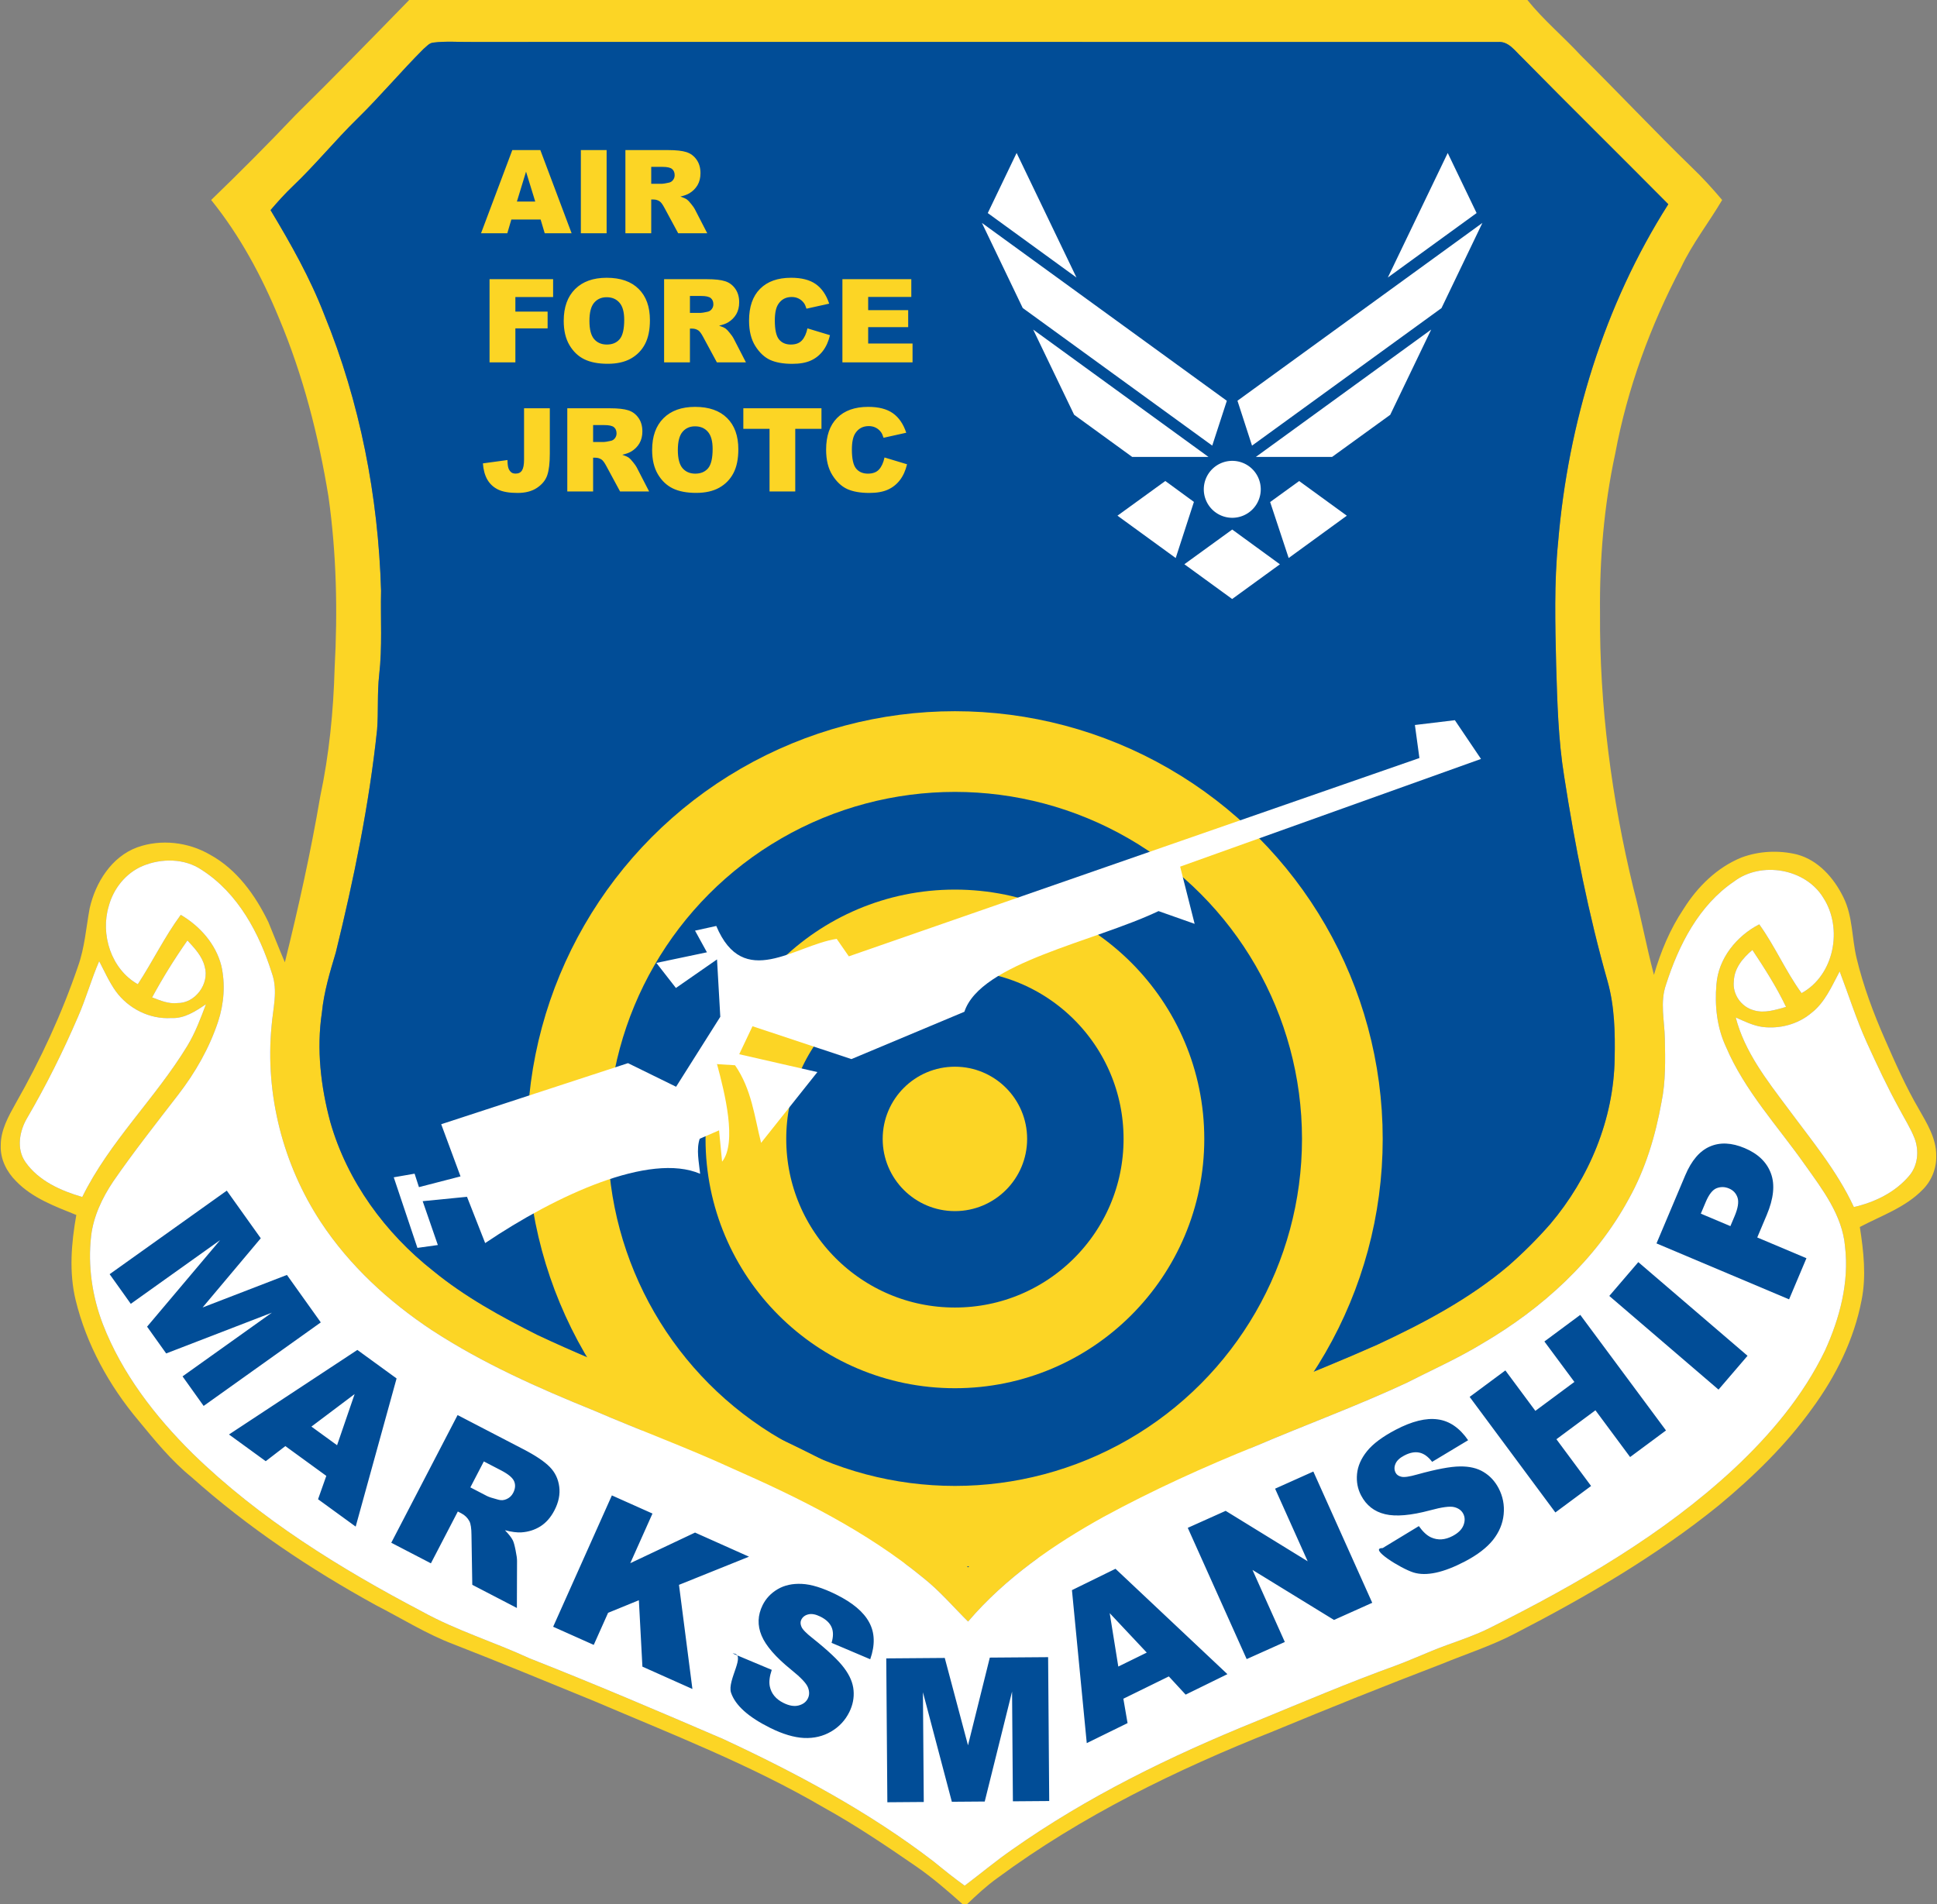 <?xml version="1.0" encoding="UTF-8" standalone="no"?>
<svg
   width="600pt"
   height="590pt"
   viewBox="0 0 600 590"
   version="1.1"
   id="svg73"
   sodipodi:docname="marksmanship_shield_badge.svg"
   xml:space="preserve"
   inkscape:version="1.3.2 (091e20e, 2023-11-25, custom)"
   xmlns:inkscape="http://www.inkscape.org/namespaces/inkscape"
   xmlns:sodipodi="http://sodipodi.sourceforge.net/DTD/sodipodi-0.dtd"
   xmlns="http://www.w3.org/2000/svg"
   xmlns:svg="http://www.w3.org/2000/svg"
   xmlns:rdf="http://www.w3.org/1999/02/22-rdf-syntax-ns#"
   xmlns:cc="http://creativecommons.org/ns#"
   xmlns:dc="http://purl.org/dc/elements/1.1/"><rect x="0" y="0" width="600" height="590" fill="#808080" stroke="none"/><title
     id="title94">Marksmanship Shield Badge</title><defs
     id="defs73"><inkscape:path-effect
       effect="mirror_symmetry"
       start_point="296.353,370.513"
       end_point="296.353,543.753"
       center_point="296.353,457.133"
       id="path-effect74"
       is_visible="true"
       lpeversion="1.2"
       lpesatellites=""
       mode="free"
       discard_orig_path="false"
       fuse_paths="true"
       oposite_fuse="false"
       split_items="false"
       split_open="false"
       link_styles="false" /></defs><sodipodi:namedview
     id="namedview73"
     pagecolor="#505050"
     bordercolor="#eeeeee"
     borderopacity="1"
     inkscape:showpageshadow="0"
     inkscape:pageopacity="0"
     inkscape:pagecheckerboard="0"
     inkscape:deskcolor="#505050"
     inkscape:document-units="pt"
     inkscape:zoom="1.0075"
     inkscape:cx="425.31017"
     inkscape:cy="483.87097"
     inkscape:window-width="1920"
     inkscape:window-height="1009"
     inkscape:window-x="-8"
     inkscape:window-y="-8"
     inkscape:window-maximized="1"
     inkscape:current-layer="svg73" /><g
     id="#fcd525ff"
     style="display:inline"><path
       fill="#fcd525"
       opacity="1"
       d="m 126.75,0 h 346.37 c 5.02,6.24 11.2,11.39 16.62,17.26 11.56,11.44 22.7,23.3 34.36,34.64 3.32,3.16 6.39,6.57 9.35,10.06 -4.14,7.04 -9.24,13.5 -12.73,20.92 -9.53,18.11 -16.65,37.55 -20.4,57.7 -3.5,16.22 -4.87,32.85 -4.7,49.42 -0.19,28.67 3.58,57.28 10.32,85.12 2.37,8.92 4.02,18 6.38,26.93 2.09,-7.2 4.99,-14.19 9.18,-20.43 4.29,-6.86 10.36,-12.86 17.95,-15.94 5.43,-2.02 11.51,-2.31 17.14,-0.95 6.63,1.74 11.5,7.31 14.41,13.27 2.94,5.89 2.59,12.66 4.11,18.93 2.08,8.65 5.22,17.02 8.8,25.16 3.2,7.3 6.42,14.62 10.46,21.52 2.52,4.45 5.42,9.08 5.39,14.39 0.13,3.91 -1.4,7.81 -4.18,10.58 -5.35,5.53 -12.81,8.06 -19.48,11.58 1.16,7.5 2.05,15.2 0.53,22.72 -2.34,12.18 -7.99,23.55 -15.29,33.5 -8.14,11.34 -18.21,21.13 -28.92,30.02 -19.38,15.71 -41.04,28.31 -63.16,39.73 -7.27,3.81 -15.1,6.3 -22.67,9.42 -17.45,6.68 -34.8,13.65 -52.07,20.8 -30.09,11.95 -59.49,26.25 -85.6,45.55 -3.37,2.41 -6.4,5.25 -9.4,8.1 h -1.32 c -4.62,-4.14 -9.32,-8.21 -14.43,-11.74 -9.34,-6.44 -18.77,-12.79 -28.7,-18.29 -22.56,-13.18 -46.98,-22.66 -70.95,-32.89 -14.5,-5.93 -28.97,-11.92 -43.56,-17.61 -8.43,-3.18 -16.07,-8.01 -24.06,-12.1 C 96.13,486.18 76.68,473.17 59.33,457.67 53.07,452.58 47.98,446.3 42.88,440.11 33.79,429.3 26.78,416.57 23.43,402.81 21.34,394.14 22.09,385.12 23.64,376.44 17.04,373.77 10.05,371.22 5,365.99 2.1,363.11 0.08,359.17 0.23,355.01 c -0.06,-4.82 2.38,-9.13 4.66,-13.21 7.7,-13.52 14.27,-27.71 19.29,-42.44 2.06,-5.79 2.49,-11.94 3.59,-17.92 1.8,-7.98 6.75,-15.95 14.71,-18.9 7.37,-2.65 15.86,-1.65 22.6,2.28 8.29,4.54 14.02,12.55 18.06,20.9 1.72,4.14 3.33,8.32 5.1,12.44 4.2,-16.98 8.01,-34.06 10.94,-51.3 2.78,-13.08 4.1,-26.43 4.47,-39.79 0.97,-17.74 0.58,-35.59 -1.9,-53.19 C 98.66,134.98 93.88,116.27 86.43,98.59 81.06,85.54 74.29,72.97 65.41,61.96 74.32,53.36 83.06,44.58 91.59,35.6 103.47,23.89 115.11,11.95 126.75,0 m 4.41,15.19 c -7,7 -13.36,14.61 -20.43,21.53 -6.92,6.77 -13.02,14.3 -20.03,20.97 -2.45,2.33 -4.7,4.85 -6.9,7.41 6.27,10.43 12.28,21.06 16.67,32.46 11.06,27.07 16.7,56.25 17.57,85.44 -0.2,8.72 0.42,17.46 -0.59,26.15 -0.63,5.61 -0.21,11.28 -0.64,16.91 -2.46,23.3 -7.21,46.3 -12.79,69.04 -1.83,6.11 -3.68,12.25 -4.31,18.62 -1.7,11.35 -0.35,22.93 2.61,33.95 5.24,18.31 17,34.39 31.88,46.1 9.78,8.02 20.94,14.13 32.2,19.8 22.3,10.52 45.59,18.75 68.05,28.93 18.65,8.46 37.22,17.76 53.03,30.97 4.51,3.64 8.23,8.11 12.39,12.13 5.04,-5.2 9.92,-10.61 15.71,-15 14.17,-10.92 30.12,-19.29 46.36,-26.66 21.26,-9.81 43.3,-17.8 64.68,-27.31 14.32,-6.68 28.47,-14.15 40.58,-24.4 4.62,-4.05 8.99,-8.4 13.03,-13.02 12.04,-14.23 19.65,-32.49 19.92,-51.23 0.17,-8.03 -0.01,-16.18 -2.2,-23.97 -5.91,-20.81 -10.11,-42.07 -13.43,-63.43 -1.85,-11.43 -2.14,-23.02 -2.49,-34.57 -0.29,-12.68 -0.65,-25.42 0.61,-38.06 3.11,-36.86 14.21,-73.36 34.13,-104.68 -15.1,-15.24 -30.39,-30.3 -45.44,-45.6 -2.11,-1.96 -4.05,-4.93 -7.31,-4.66 -106,-0.03 -212.01,0 -318.02,-0.01 -3.93,0.05 -7.88,-0.3 -11.79,0.2 -1.28,0.12 -2.12,1.24 -3.05,1.99 M 44.24,268.28 c -5.23,2.19 -9.08,7 -10.54,12.42 -2.68,8.85 0.74,19.6 8.99,24.25 4.61,-7.06 8.29,-14.7 13.3,-21.5 5.93,3.48 10.86,9.02 12.57,15.78 1.29,5.7 0.82,11.75 -1,17.29 -2.72,8.22 -7.08,15.82 -12.35,22.65 -6.83,8.87 -13.78,17.66 -20.14,26.88 -3.4,5.08 -6.13,10.8 -6.85,16.93 -1.04,9.22 0.32,18.64 3.64,27.29 5.94,15.33 16.19,28.58 27.8,40.06 20.72,20.22 45.58,35.58 71.09,48.98 10.62,5.87 22.29,9.42 33.29,14.5 20.2,7.95 40.17,16.47 60.11,25.06 22.77,10.61 45.08,22.55 65.06,37.89 3.14,2.57 6.3,5.12 9.61,7.48 4.83,-3.63 9.47,-7.53 14.44,-10.99 23.47,-16.58 49.44,-29.24 76.01,-40 14.26,-5.86 28.46,-11.92 42.96,-17.16 3.79,-1.4 7.48,-3.04 11.22,-4.56 6.2,-2.57 12.71,-4.37 18.68,-7.47 26.69,-13.39 52.95,-28.53 74.95,-48.96 11.31,-10.58 21.5,-22.66 28.25,-36.7 4.55,-10.01 7.49,-21.08 6.19,-32.14 -0.82,-9.72 -6.98,-17.72 -12.43,-25.38 -8.42,-11.98 -18.66,-22.9 -24.45,-36.53 -2.82,-6.01 -3.53,-12.8 -2.96,-19.36 0.6,-8.04 6.25,-15 13.26,-18.6 4.89,6.78 8.18,14.55 13.11,21.31 10.15,-5.55 12.86,-20.08 6.74,-29.53 -5.51,-9.08 -19.25,-11.43 -27.63,-5.07 -10.92,7.38 -17.16,19.68 -21.08,31.91 -1.95,5.49 -0.47,11.28 -0.37,16.91 0.12,6.52 0.28,13.12 -1.04,19.54 -1.88,10.43 -4.95,20.74 -10.15,30.02 -10.28,18.99 -26.81,33.94 -45.3,44.76 -7.6,4.63 -15.75,8.25 -23.67,12.29 -15.22,7.09 -31,12.86 -46.44,19.45 -16.11,6.48 -31.95,13.68 -47.22,21.97 -15.52,8.62 -30.41,18.87 -42.02,32.46 -4.57,-4.53 -8.75,-9.46 -13.8,-13.47 C 268.4,474.41 247.73,464.17 226.9,455 212.84,448.53 198.29,443.21 184.09,437.08 166.74,430.07 149.53,422.41 133.82,412.16 120.39,403.27 108.25,392.12 99.36,378.62 87.68,360.84 82.08,339.12 84.12,317.9 c 0.42,-5.4 2.04,-10.98 0.13,-16.29 -3.9,-12.45 -10.51,-24.89 -21.78,-32.1 -5.32,-3.61 -12.42,-3.62 -18.23,-1.23 m 2.88,40.75 c 2.5,0.94 5.07,2.07 7.81,1.75 5.56,0.1 10.03,-6.01 8.48,-11.29 -0.77,-3.26 -3.16,-5.72 -5.35,-8.11 -3.98,5.66 -7.64,11.56 -10.94,17.65 m 489.95,-5 c -0.47,3.98 2.27,7.93 6.12,8.97 3.36,1.05 6.8,-0.13 10.05,-1.02 -2.94,-6.18 -6.65,-11.96 -10.42,-17.65 -2.95,2.46 -5.64,5.67 -5.75,9.7 M 24.13,315.11 c -4.61,10.72 -9.83,21.18 -15.71,31.26 -2.41,4.07 -3.41,9.61 -0.52,13.7 4.09,5.83 10.96,8.86 17.58,10.8 8.45,-17.19 22.67,-30.56 32.55,-46.83 2.46,-4.05 4.11,-8.49 5.77,-12.9 -3.22,2.17 -6.69,4.51 -10.76,4.28 -6.69,0.42 -13.26,-2.92 -17.18,-8.3 -2.06,-2.9 -3.5,-6.18 -5.14,-9.32 -2.46,5.67 -4.09,11.65 -6.59,17.31 m 536.86,-1.18 c -4.14,3.46 -9.75,4.91 -15.06,4.25 -2.93,-0.41 -5.6,-1.76 -8.27,-2.93 2.74,10.62 9.63,19.41 16.07,28.03 7.31,9.9 15.31,19.45 20.52,30.7 6.45,-1.47 12.75,-4.52 17.09,-9.63 2.74,-3.15 3.18,-7.81 1.72,-11.63 -1.25,-3.2 -3.12,-6.1 -4.71,-9.13 -3.72,-6.75 -6.98,-13.74 -10.17,-20.75 -3.21,-7.12 -5.55,-14.59 -8.33,-21.87 -2.46,4.61 -4.58,9.7 -8.86,12.96 z"
       id="path1" /></g><g
     id="#014d97ff"
     style="display:inline"><path
       fill="#014d97"
       opacity="1"
       d="m 131.16,15.19 c 0.93,-0.75 1.77,-1.87 3.05,-1.99 3.91,-0.5 7.86,-0.15 11.79,-0.2 106.01,0.01 212.02,-0.02 318.02,0.01 3.26,-0.27 5.2,2.7 7.31,4.66 15.05,15.3 30.34,30.36 45.44,45.6 -19.92,31.32 -31.02,67.82 -34.13,104.68 -1.26,12.64 -0.9,25.38 -0.61,38.06 0.35,11.55 0.64,23.14 2.49,34.57 3.32,21.36 7.52,42.62 13.43,63.43 2.19,7.79 2.37,15.94 2.2,23.97 -0.27,18.74 -7.88,37 -19.92,51.23 -4.04,4.62 -8.41,8.97 -13.03,13.02 -12.11,10.25 -26.26,17.72 -40.58,24.4 -21.38,9.51 -43.42,17.5 -64.68,27.31 -16.24,7.37 -32.19,15.74 -46.36,26.66 -5.79,4.39 -10.67,9.8 -15.71,15 -4.16,-4.02 -7.88,-8.49 -12.39,-12.13 -15.81,-13.21 -34.38,-22.51 -53.03,-30.97 -22.46,-10.18 -45.75,-18.41 -68.05,-28.93 -11.26,-5.67 -22.42,-11.78 -32.2,-19.8 -14.88,-11.71 -26.64,-27.79 -31.88,-46.1 -2.96,-11.02 -4.31,-22.6 -2.61,-33.95 0.63,-6.37 2.48,-12.51 4.31,-18.62 5.58,-22.74 10.33,-45.74 12.79,-69.04 0.43,-5.63 0.01,-11.3 0.64,-16.91 1.01,-8.69 0.39,-17.43 0.59,-26.15 -0.87,-29.19 -6.51,-58.37 -17.57,-85.44 C 96.08,86.16 90.07,75.53 83.8,65.1 c 2.2,-2.56 4.45,-5.08 6.9,-7.41 7.01,-6.67 13.11,-14.2 20.03,-20.97 7.07,-6.92 13.43,-14.53 20.43,-21.53"
       id="path36"
       sodipodi:nodetypes="cccccccccccccccccccccccccccccccc"
       style="display:inline" /><g
       id="g77"
       style="display:inline"
       transform="translate(0,2.6)"><circle
         style="fill:none;fill-opacity:1;stroke:#fcd525;stroke-width:25;stroke-dasharray:none;stroke-opacity:1"
         id="path76"
         cx="295.789"
         cy="350.27"
         r="120.015" /><circle
         style="fill:none;fill-opacity:1;stroke:#fcd525;stroke-width:25;stroke-dasharray:none;stroke-opacity:1"
         id="circle76"
         cx="295.789"
         cy="350.27"
         r="64.745" /><circle
         style="fill:#fcd525;fill-opacity:1;stroke:none;stroke-width:25;stroke-dasharray:none;stroke-opacity:1"
         id="circle77"
         cx="295.789"
         cy="350.27"
         r="22.371" /></g></g><g
     id="#ffffffff"
     style="display:inline"><path
       fill="#ffffff"
       opacity="1"
       d="m 44.24,268.28 c 5.81,-2.39 12.91,-2.38 18.23,1.23 11.27,7.21 17.88,19.65 21.78,32.1 1.91,5.31 0.29,10.89 -0.13,16.29 -2.04,21.22 3.56,42.94 15.24,60.72 8.89,13.5 21.03,24.65 34.46,33.54 15.71,10.25 32.92,17.91 50.27,24.92 14.2,6.13 28.75,11.45 42.81,17.92 20.83,9.17 41.5,19.41 59.17,33.94 5.05,4.01 9.23,8.94 13.8,13.47 11.61,-13.59 26.5,-23.84 42.02,-32.46 15.27,-8.29 31.11,-15.49 47.22,-21.97 15.44,-6.59 31.22,-12.36 46.44,-19.45 7.92,-4.04 16.07,-7.66 23.67,-12.29 18.49,-10.82 35.02,-25.77 45.3,-44.76 5.2,-9.28 8.27,-19.59 10.15,-30.02 1.32,-6.42 1.16,-13.02 1.04,-19.54 -0.1,-5.63 -1.58,-11.42 0.37,-16.91 3.92,-12.23 10.16,-24.53 21.08,-31.91 8.38,-6.36 22.12,-4.01 27.63,5.07 6.12,9.45 3.41,23.98 -6.74,29.53 -4.93,-6.76 -8.22,-14.53 -13.11,-21.31 -7.01,3.6 -12.66,10.56 -13.26,18.6 -0.57,6.56 0.14,13.35 2.96,19.36 5.79,13.63 16.03,24.55 24.45,36.53 5.45,7.66 11.61,15.66 12.43,25.38 1.3,11.06 -1.64,22.13 -6.19,32.14 -6.75,14.04 -16.94,26.12 -28.25,36.7 -22,20.43 -48.26,35.57 -74.95,48.96 -5.97,3.1 -12.48,4.9 -18.68,7.47 -3.74,1.52 -7.43,3.16 -11.22,4.56 -14.5,5.24 -28.7,11.3 -42.96,17.16 -26.57,10.76 -52.54,23.42 -76.01,40 -4.97,3.46 -9.61,7.36 -14.44,10.99 -3.31,-2.36 -6.47,-4.91 -9.61,-7.48 -19.98,-15.34 -42.29,-27.28 -65.06,-37.89 -19.94,-8.59 -39.91,-17.11 -60.11,-25.06 -11,-5.08 -22.67,-8.63 -33.29,-14.5 C 105.24,485.91 80.38,470.55 59.66,450.33 48.05,438.85 37.8,425.6 31.86,410.27 c -3.32,-8.65 -4.68,-18.07 -3.64,-27.29 0.72,-6.13 3.45,-11.85 6.85,-16.93 6.36,-9.22 13.31,-18.01 20.14,-26.88 5.27,-6.83 9.63,-14.43 12.35,-22.65 1.82,-5.54 2.29,-11.59 1,-17.29 -1.71,-6.76 -6.64,-12.3 -12.57,-15.78 -5.01,6.8 -8.69,14.44 -13.3,21.5 -8.25,-4.65 -11.67,-15.4 -8.99,-24.25 1.46,-5.42 5.31,-10.23 10.54,-12.42"
       id="path55"
       sodipodi:nodetypes="ccccccccccccccccccccccccccccccccccccccccccccccccc"
       style="display:inline" /><path
       fill="#ffffff"
       opacity="1"
       d="m 47.12,309.03 c 3.3,-6.09 6.96,-11.99 10.94,-17.65 2.19,2.39 4.58,4.85 5.35,8.11 1.55,5.28 -2.92,11.39 -8.48,11.29 -2.74,0.32 -5.31,-0.81 -7.81,-1.75 z"
       id="path56" /><path
       fill="#ffffff"
       opacity="1"
       d="m 537.07,304.03 c 0.11,-4.03 2.8,-7.24 5.75,-9.7 3.77,5.69 7.48,11.47 10.42,17.65 -3.25,0.89 -6.69,2.07 -10.05,1.02 -3.85,-1.04 -6.59,-4.99 -6.12,-8.97 z"
       id="path57" /><path
       fill="#ffffff"
       opacity="1"
       d="m 24.13,315.11 c 2.5,-5.66 4.13,-11.64 6.59,-17.31 1.64,3.14 3.08,6.42 5.14,9.32 3.92,5.38 10.49,8.72 17.18,8.3 4.07,0.23 7.54,-2.11 10.76,-4.28 -1.66,4.41 -3.31,8.85 -5.77,12.9 -9.88,16.27 -24.1,29.64 -32.55,46.83 -6.62,-1.94 -13.49,-4.97 -17.58,-10.8 -2.89,-4.09 -1.89,-9.63 0.52,-13.7 5.88,-10.08 11.1,-20.54 15.71,-31.26 z"
       id="path58" /><path
       fill="#ffffff"
       opacity="1"
       d="m 560.99,313.93 c 4.28,-3.26 6.4,-8.35 8.86,-12.96 2.78,7.28 5.12,14.75 8.33,21.87 3.19,7.01 6.45,14 10.17,20.75 1.59,3.03 3.46,5.93 4.71,9.13 1.46,3.82 1.02,8.48 -1.72,11.63 -4.34,5.11 -10.64,8.16 -17.09,9.63 -5.21,-11.25 -13.21,-20.8 -20.52,-30.7 -6.44,-8.62 -13.33,-17.41 -16.07,-28.03 2.67,1.17 5.34,2.52 8.27,2.93 5.31,0.66 10.92,-0.79 15.06,-4.25 z"
       id="path59"
       style="display:inline" /><g
       id="g74"
       transform="matrix(0.594,0,0,0.594,-209.062,93.279)"
       style="display:inline;fill:#ffffff;fill-opacity:1;stroke:none;stroke-width:1.683;stroke-opacity:1"><path
         class="cls-1"
         d="M 979.71,98.19 A 14.85,14.85 0 1 0 994.56,83.347 14.85,14.85 0 0 0 979.71,98.19 Z"
         id="path1-2"
         style="fill:#ffffff;fill-opacity:1;stroke:none;stroke-width:1.262;stroke-opacity:1" /><polygon
         class="cls-1"
         points="159.72,106.25 188.1,165.43 319.87,261.13 330.02,229.96 "
         id="polygon1"
         style="fill:#ffffff;fill-opacity:1;stroke:none;stroke-width:1.683;stroke-opacity:1"
         transform="matrix(0.75,0,0,0.75,744.21,-120.45)" /><polygon
         class="cls-1"
         points="195.36,180.43 223.83,239.66 264.23,269.01 317.23,268.98 "
         id="polygon2"
         style="fill:#ffffff;fill-opacity:1;stroke:none;stroke-width:1.683;stroke-opacity:1"
         transform="matrix(0.75,0,0,0.75,744.21,-120.45)" /><polygon
         class="cls-1"
         points="253.97,309.86 294.47,339.32 307.13,300.28 287.24,285.74 "
         id="polygon3"
         style="fill:#ffffff;fill-opacity:1;stroke:none;stroke-width:1.683;stroke-opacity:1"
         transform="matrix(0.75,0,0,0.75,744.21,-120.45)" /><polygon
         class="cls-1"
         points="333.76,319.5 366.9,343.65 366.96,343.65 333.72,367.81 300.49,343.63 "
         id="polygon4"
         style="fill:#ffffff;fill-opacity:1;stroke:none;stroke-width:1.683;stroke-opacity:1"
         transform="matrix(0.75,0,0,0.75,744.21,-120.45)" /><polygon
         class="cls-1"
         points="347.53,261.14 479.27,165.49 507.71,106.25 337.41,229.92 "
         id="polygon5"
         style="fill:#ffffff;fill-opacity:1;stroke:none;stroke-width:1.683;stroke-opacity:1"
         transform="matrix(0.75,0,0,0.75,744.21,-120.45)" /><polygon
         class="cls-1"
         points="472.1,180.43 350.17,269.01 403.19,269 443.62,239.71 "
         id="polygon6"
         style="fill:#ffffff;fill-opacity:1;stroke:none;stroke-width:1.683;stroke-opacity:1"
         transform="matrix(0.75,0,0,0.75,744.21,-120.45)" /><polygon
         class="cls-1"
         points="373.01,339.3 413.44,309.87 380.3,285.77 360.13,300.37 "
         id="polygon7"
         style="fill:#ffffff;fill-opacity:1;stroke:none;stroke-width:1.683;stroke-opacity:1"
         transform="matrix(0.75,0,0,0.75,744.21,-120.45)" /><polygon
         class="cls-1"
         points="483.6,57.62 441.96,144.22 503.68,99.39 "
         id="polygon8"
         style="fill:#ffffff;fill-opacity:1;stroke:none;stroke-width:1.683;stroke-opacity:1"
         transform="matrix(0.75,0,0,0.75,744.21,-120.45)" /><polygon
         class="cls-1"
         points="163.79,99.4 225.47,144.23 183.85,57.6 "
         id="polygon9"
         style="fill:#ffffff;fill-opacity:1;stroke:none;stroke-width:1.683;stroke-opacity:1"
         transform="matrix(0.75,0,0,0.75,744.21,-120.45)" /></g></g><path
     style="display:inline;fill:#ffffff;fill-opacity:1;stroke:none;stroke-width:2.835;stroke-opacity:1"
     d="m 142.649,364.485 -12.876,3.328 -1.351,-4.171 -6.456,1.125 7.33,21.865 6.328,-0.884 -4.699,-13.586 13.73,-1.354 5.629,14.336 c 22.03,-14.849 51.029,-28.192 66.586,-21.465 -0.377,-3.693 -1.236,-7.493 -0.132,-10.857 l 5.996,-2.605 0.938,9.705 c 4.705,-5.897 0.806,-21.408 -1.571,-30.223 l 5.583,0.352 c 5.165,7.493 6.001,15.897 8.073,24.041 l 17.433,-21.93 -24.214,-5.527 4.119,-8.675 30.637,10.181 34.99,-14.666 c 5.017,-15.183 39.929,-21.591 60.139,-31.188 l 11.186,3.948 -4.489,-17.725 93.19,-33.367 -8.096,-12.004 -12.376,1.489 1.396,10.236 -176.743,61.443 -3.759,-5.421 c -13.16,2.06 -28.876,16.052 -37.299,-3.993 l -6.58,1.448 3.685,6.711 -15.66,3.29 6.053,7.764 12.732,-8.85 1.015,17.773 -13.693,21.681 -14.896,-7.312 -57.861,18.923 z"
     id="path75"
     sodipodi:nodetypes="ccccccccccccccccccccccccccccccccccccccccc" /><g
     id="g75"
     style="display:inline"
     inkscape:label="text"><path
       d="m 70.251,368.899 10.523,14.754 -18.02,21.443 26.124,-10.081 10.488,14.704 -36.29,25.884 -6.533,-9.159 27.675,-19.74 -32.743,12.635 -5.915,-8.293 22.626,-26.819 -27.675,19.74 -6.55,-9.184 z m 30.826,88.375 -12.689,-9.228 -6.074,4.681 -11.385,-8.28 39.767,-26.195 12.148,8.835 -12.669,45.903 -11.656,-8.477 z m 3.333,-9.494 5.441,-15.856 -13.384,10.08 z m 16.789,30.212 20.545,-39.558 20.373,10.581 c 3.778,1.962 6.497,3.785 8.157,5.47 1.66,1.685 2.644,3.726 2.952,6.124 0.317,2.38 -0.179,4.83 -1.487,7.348 -1.14,2.195 -2.593,3.85 -4.36,4.965 -1.758,1.097 -3.712,1.715 -5.863,1.855 -1.37,0.088 -3.071,-0.133 -5.103,-0.663 1.205,1.242 2.014,2.279 2.427,3.111 0.282,0.557 0.569,1.586 0.864,3.087 0.312,1.51 0.463,2.627 0.452,3.352 l -0.047,14.537 -13.816,-7.176 -0.251,-15.48 c -0.015,-1.995 -0.224,-3.394 -0.629,-4.198 -0.564,-1.069 -1.403,-1.894 -2.519,-2.473 l -1.079,-0.561 -8.339,16.055 z m 24.498,-17.153 5.154,2.677 c 0.558,0.29 1.73,0.67 3.518,1.142 0.894,0.259 1.765,0.186 2.614,-0.218 0.867,-0.395 1.525,-1.024 1.974,-1.887 0.663,-1.277 0.768,-2.468 0.313,-3.572 -0.454,-1.104 -1.797,-2.235 -4.028,-3.394 l -5.37,-2.789 z m 43.838,2.486 12.575,5.621 -6.874,15.378 20.06,-9.484 16.711,7.47 -21.685,8.724 4.16,32.268 -15.489,-6.924 -1.095,-20.573 -9.536,3.897 -4.442,9.938 -12.575,-5.621 z m 37.415,48.969 12.108,5.08 c -0.69,2.033 -0.892,3.743 -0.606,5.129 0.471,2.246 1.887,3.954 4.249,5.124 1.762,0.873 3.318,1.134 4.667,0.784 1.377,-0.359 2.335,-1.083 2.874,-2.173 0.513,-1.035 0.517,-2.187 0.014,-3.454 -0.503,-1.267 -2.228,-3.083 -5.175,-5.447 -4.811,-3.898 -7.87,-7.426 -9.179,-10.585 -1.327,-3.168 -1.216,-6.314 0.331,-9.438 1.016,-2.053 2.565,-3.695 4.645,-4.927 2.107,-1.241 4.607,-1.79 7.5,-1.647 2.92,0.134 6.459,1.231 10.619,3.291 5.104,2.528 8.52,5.406 10.245,8.636 1.753,3.221 1.858,7.028 0.316,11.421 l -11.972,-5.08 c 0.582,-1.951 0.575,-3.583 -0.019,-4.895 -0.576,-1.303 -1.736,-2.387 -3.48,-3.25 -1.435,-0.711 -2.669,-0.937 -3.701,-0.679 -1.023,0.24 -1.751,0.795 -2.183,1.667 -0.315,0.636 -0.298,1.356 0.049,2.162 0.32,0.815 1.458,1.989 3.413,3.522 4.819,3.834 8.095,6.927 9.826,9.277 1.759,2.341 2.728,4.654 2.909,6.937 0.199,2.293 -0.241,4.529 -1.32,6.709 -1.268,2.561 -3.146,4.572 -5.634,6.032 -2.487,1.46 -5.281,2.123 -8.382,1.99 -3.092,-0.151 -6.572,-1.185 -10.442,-3.101 -6.794,-3.364 -10.851,-7.002 -12.171,-10.913 -1.32,-3.911 5.014,-12.172 0.497,-12.172 z m 47.576,1.528 18.121,-0.138 7.199,27.068 6.757,-27.174 18.061,-0.137 0.339,44.574 -11.25,0.086 -0.258,-33.993 -8.468,34.059 -10.186,0.077 -8.954,-33.927 0.258,33.993 -11.28,0.086 z m 87.531,5.586 -14.087,6.909 1.302,7.557 -12.64,6.199 -4.586,-47.398 13.486,-6.614 34.67,32.644 -12.94,6.346 z m -6.838,-7.382 -11.478,-12.218 2.661,16.542 z m 12.704,-38.654 11.735,-5.264 25.407,15.63 -10.093,-22.499 11.846,-5.314 18.244,40.671 -11.846,5.314 -25.249,-15.501 10.018,22.333 -11.818,5.301 z m 60.354,6.275 11.225,-6.812 c 1.24,1.753 2.504,2.921 3.794,3.504 2.094,0.939 4.309,0.797 6.642,-0.427 1.741,-0.913 2.867,-2.018 3.377,-3.315 0.519,-1.325 0.495,-2.526 -0.069,-3.603 -0.536,-1.023 -1.465,-1.704 -2.787,-2.041 -1.321,-0.337 -3.804,-0.008 -7.448,0.986 -5.981,1.602 -10.633,2.004 -13.958,1.207 -3.343,-0.788 -5.824,-2.726 -7.442,-5.814 -1.064,-2.029 -1.483,-4.247 -1.257,-6.654 0.234,-2.434 1.259,-4.78 3.074,-7.036 1.824,-2.284 4.791,-4.503 8.903,-6.659 5.045,-2.645 9.381,-3.717 13.008,-3.215 3.636,0.474 6.778,2.626 9.427,6.456 l -11.146,6.702 c -1.237,-1.617 -2.561,-2.571 -3.972,-2.861 -1.393,-0.3 -2.951,0.002 -4.675,0.906 -1.418,0.744 -2.326,1.609 -2.725,2.596 -0.408,0.969 -0.385,1.884 0.066,2.746 0.329,0.628 0.922,1.039 1.778,1.231 0.847,0.219 2.466,-0.011 4.856,-0.692 5.934,-1.646 10.361,-2.48 13.28,-2.5 2.928,-0.047 5.369,0.527 7.323,1.722 1.972,1.186 3.523,2.856 4.653,5.011 1.327,2.531 1.851,5.232 1.57,8.103 -0.28,2.871 -1.385,5.521 -3.315,7.952 -1.939,2.413 -4.821,4.622 -8.645,6.627 -6.714,3.52 -12.042,4.665 -15.982,3.436 -3.941,-1.23 -14.073,-7.555 -9.557,-7.555 z m 26.958,-46.842 11.063,-8.205 9.292,12.529 12.089,-8.966 -9.292,-12.529 11.112,-8.241 26.553,35.804 -11.112,8.241 -10.741,-14.483 -12.089,8.966 10.741,14.483 -11.063,8.205 z m 43.255,-31.279 8.987,-10.478 33.836,29.019 -8.987,10.478 z m 14.624,-16.277 8.902,-21.094 c 1.939,-4.594 4.482,-7.569 7.628,-8.926 3.154,-1.375 6.749,-1.211 10.783,0.491 4.146,1.75 6.858,4.368 8.136,7.856 1.286,3.469 0.849,7.762 -1.31,12.879 l -2.932,6.947 15.239,6.432 -5.379,12.746 z m 22.888,-5.357 1.312,-3.109 c 1.032,-2.447 1.337,-4.342 0.915,-5.686 -0.441,-1.352 -1.325,-2.308 -2.651,-2.868 -1.289,-0.544 -2.562,-0.575 -3.821,-0.095 -1.259,0.481 -2.389,1.907 -3.39,4.279 l -1.525,3.614 z"
       id="text73"
       style="font-weight:900;font-size:60px;line-height:0;font-family:Arial;-inkscape-font-specification:'Arial Heavy';text-align:center;letter-spacing:9px;word-spacing:0px;text-orientation:upright;text-anchor:middle;fill:#014d97;stroke-width:2.835"
       aria-label="MARKSMANSHIP"
       sodipodi:nodetypes="cccccccccccccccccccccccccccccsscsccccccccccsccccsccsssccccccccccccccccccscssccsccsccccscsccccsscsssccccccccccccccccccccccccccccccccccccccccccscssccsccsccccscsccccsscsssccccccccccccccccccccscscscccccscssscc" /></g><g
     id="text77"
     style="font-weight:900;font-size:36px;line-height:0;font-family:Arial;-inkscape-font-specification:'Arial Heavy';text-align:center;letter-spacing:0px;word-spacing:0px;writing-mode:vertical-lr;text-orientation:upright;text-anchor:middle;fill:#fcd525;stroke-width:25"
     aria-label="AIR&#10;FORCE&#10;JROTC"><path
       style="text-align:start;writing-mode:lr-tb;text-anchor:start"
       d="m 167.462,68.016 h -9.07 l -1.248,4.254 h -8.139 l 9.686,-25.77 h 8.684 l 9.686,25.77 h -8.332 z m -1.67,-5.572 -2.848,-9.264 -2.83,9.264 z m 14.133,-15.943 h 7.98 v 25.77 h -7.98 z M 193.724,72.27 V 46.501 h 13.271 q 3.691,0 5.643,0.633 1.951,0.633 3.146,2.355 1.195,1.705 1.195,4.166 0,2.145 -0.914,3.709 -0.914,1.547 -2.514,2.514 -1.02,0.615 -2.795,1.02 1.424,0.475 2.074,0.949 0.439,0.316 1.266,1.354 0.844,1.037 1.125,1.6 l 3.85,7.471 h -9 l -4.254,-7.875 q -0.809,-1.529 -1.441,-1.986 -0.861,-0.598 -1.951,-0.598 h -0.703 v 10.459 z m 7.998,-15.328 h 3.357 q 0.545,0 2.109,-0.352 0.791,-0.158 1.283,-0.809 0.51,-0.65 0.51,-1.494 0,-1.248 -0.791,-1.916 -0.791,-0.668 -2.971,-0.668 h -3.498 z"
       id="path2" /><path
       style="text-align:start;writing-mode:lr-tb;text-anchor:start"
       d="m 151.642,86.501 h 19.688 v 5.537 h -11.689 v 4.5 h 9.984 v 5.203 h -9.984 v 10.529 h -7.998 z m 22.975,12.902 q 0,-6.311 3.516,-9.826 3.516,-3.516 9.791,-3.516 6.434,0 9.914,3.463 3.48,3.445 3.48,9.668 0,4.518 -1.529,7.418 -1.512,2.883 -4.395,4.5 -2.865,1.6 -7.154,1.6 -4.359,0 -7.225,-1.389 -2.848,-1.389 -4.623,-4.395 -1.775,-3.006 -1.775,-7.523 z m 7.963,0.035 q 0,3.902 1.441,5.607 1.459,1.705 3.955,1.705 2.566,0 3.973,-1.67 1.406,-1.67 1.406,-5.994 0,-3.639 -1.477,-5.309 -1.459,-1.688 -3.973,-1.688 -2.408,0 -3.867,1.705 -1.459,1.705 -1.459,5.643 z m 23.133,12.832 V 86.501 h 13.271 q 3.691,0 5.643,0.633 1.951,0.633 3.146,2.355 1.195,1.705 1.195,4.166 0,2.145 -0.914,3.709 -0.914,1.547 -2.514,2.514 -1.02,0.615 -2.795,1.02 1.424,0.475 2.074,0.949 0.439,0.316 1.266,1.354 0.844,1.037 1.125,1.6 l 3.85,7.471 h -9 l -4.254,-7.875 q -0.809,-1.529 -1.441,-1.986 -0.861,-0.598 -1.951,-0.598 h -0.703 v 10.459 z m 7.998,-15.328 h 3.357 q 0.545,0 2.109,-0.352 0.791,-0.158 1.283,-0.809 0.51,-0.65 0.51,-1.494 0,-1.248 -0.791,-1.916 -0.791,-0.668 -2.971,-0.668 h -3.498 z m 36.404,4.799 6.979,2.109 q -0.703,2.936 -2.215,4.904 -1.512,1.969 -3.762,2.971 -2.232,1.002 -5.695,1.002 -4.201,0 -6.873,-1.213 -2.654,-1.23 -4.588,-4.307 -1.934,-3.076 -1.934,-7.875 0,-6.398 3.393,-9.826 3.41,-3.445 9.633,-3.445 4.869,0 7.646,1.969 2.795,1.969 4.148,6.047 l -7.031,1.564 q -0.369,-1.178 -0.773,-1.723 -0.668,-0.914 -1.635,-1.406 -0.967,-0.492 -2.162,-0.492 -2.707,0 -4.148,2.18 -1.09,1.617 -1.09,5.08 0,4.289 1.301,5.889 1.301,1.582 3.656,1.582 2.285,0 3.445,-1.283 1.178,-1.283 1.705,-3.727 z m 10.828,-15.24 h 21.34 v 5.502 h -13.359 v 4.096 h 12.393 v 5.256 h -12.393 v 5.08 h 13.746 v 5.836 h -21.727 z"
       id="path3" /><path
       style="text-align:start;writing-mode:lr-tb;text-anchor:start"
       d="m 162.329,126.501 h 7.98 v 14.01 q 0,4.412 -0.791,6.715 -0.773,2.303 -3.146,3.902 -2.355,1.6 -6.047,1.6 -3.902,0 -6.047,-1.055 -2.145,-1.055 -3.322,-3.076 -1.16,-2.039 -1.371,-5.027 l 7.611,-1.037 q 0.018,1.705 0.299,2.531 0.281,0.826 0.949,1.336 0.457,0.334 1.301,0.334 1.336,0 1.951,-0.984 0.633,-1.002 0.633,-3.357 z m 13.395,25.77 v -25.77 h 13.271 q 3.691,0 5.643,0.633 1.951,0.633 3.146,2.355 1.195,1.705 1.195,4.166 0,2.145 -0.914,3.709 -0.914,1.547 -2.514,2.514 -1.02,0.615 -2.795,1.02 1.424,0.475 2.074,0.949 0.439,0.316 1.266,1.354 0.844,1.037 1.125,1.6 l 3.85,7.471 h -9 l -4.254,-7.875 q -0.809,-1.529 -1.441,-1.986 -0.861,-0.598 -1.951,-0.598 h -0.703 v 10.459 z m 7.998,-15.328 h 3.357 q 0.545,0 2.109,-0.352 0.791,-0.158 1.283,-0.809 0.51,-0.65 0.51,-1.494 0,-1.248 -0.791,-1.916 -0.791,-0.668 -2.971,-0.668 h -3.498 z m 18.281,2.461 q 0,-6.311 3.516,-9.826 3.516,-3.516 9.791,-3.516 6.434,0 9.914,3.463 3.48,3.445 3.48,9.668 0,4.518 -1.529,7.418 -1.512,2.883 -4.395,4.5 -2.865,1.6 -7.154,1.6 -4.359,0 -7.225,-1.389 -2.848,-1.389 -4.623,-4.395 -1.775,-3.006 -1.775,-7.523 z m 7.963,0.035 q 0,3.902 1.441,5.607 1.459,1.705 3.955,1.705 2.566,0 3.973,-1.67 1.406,-1.67 1.406,-5.994 0,-3.639 -1.477,-5.309 -1.459,-1.688 -3.973,-1.688 -2.408,0 -3.867,1.705 -1.459,1.705 -1.459,5.643 z m 20.285,-12.938 h 24.205 v 6.363 h -8.121 v 19.406 h -7.963 V 132.864 h -8.121 z m 43.734,15.24 6.979,2.109 q -0.703,2.936 -2.215,4.904 -1.512,1.969 -3.762,2.971 -2.232,1.002 -5.695,1.002 -4.201,0 -6.873,-1.213 -2.654,-1.23 -4.588,-4.307 -1.934,-3.076 -1.934,-7.875 0,-6.398 3.393,-9.826 3.41,-3.445 9.633,-3.445 4.869,0 7.646,1.969 2.795,1.969 4.148,6.047 l -7.031,1.564 q -0.369,-1.178 -0.773,-1.723 -0.668,-0.914 -1.635,-1.406 -0.967,-0.492 -2.162,-0.492 -2.707,0 -4.148,2.18 -1.09,1.617 -1.09,5.08 0,4.289 1.301,5.889 1.301,1.582 3.656,1.582 2.285,0 3.445,-1.283 1.178,-1.283 1.705,-3.727 z"
       id="path4" /></g></svg>
